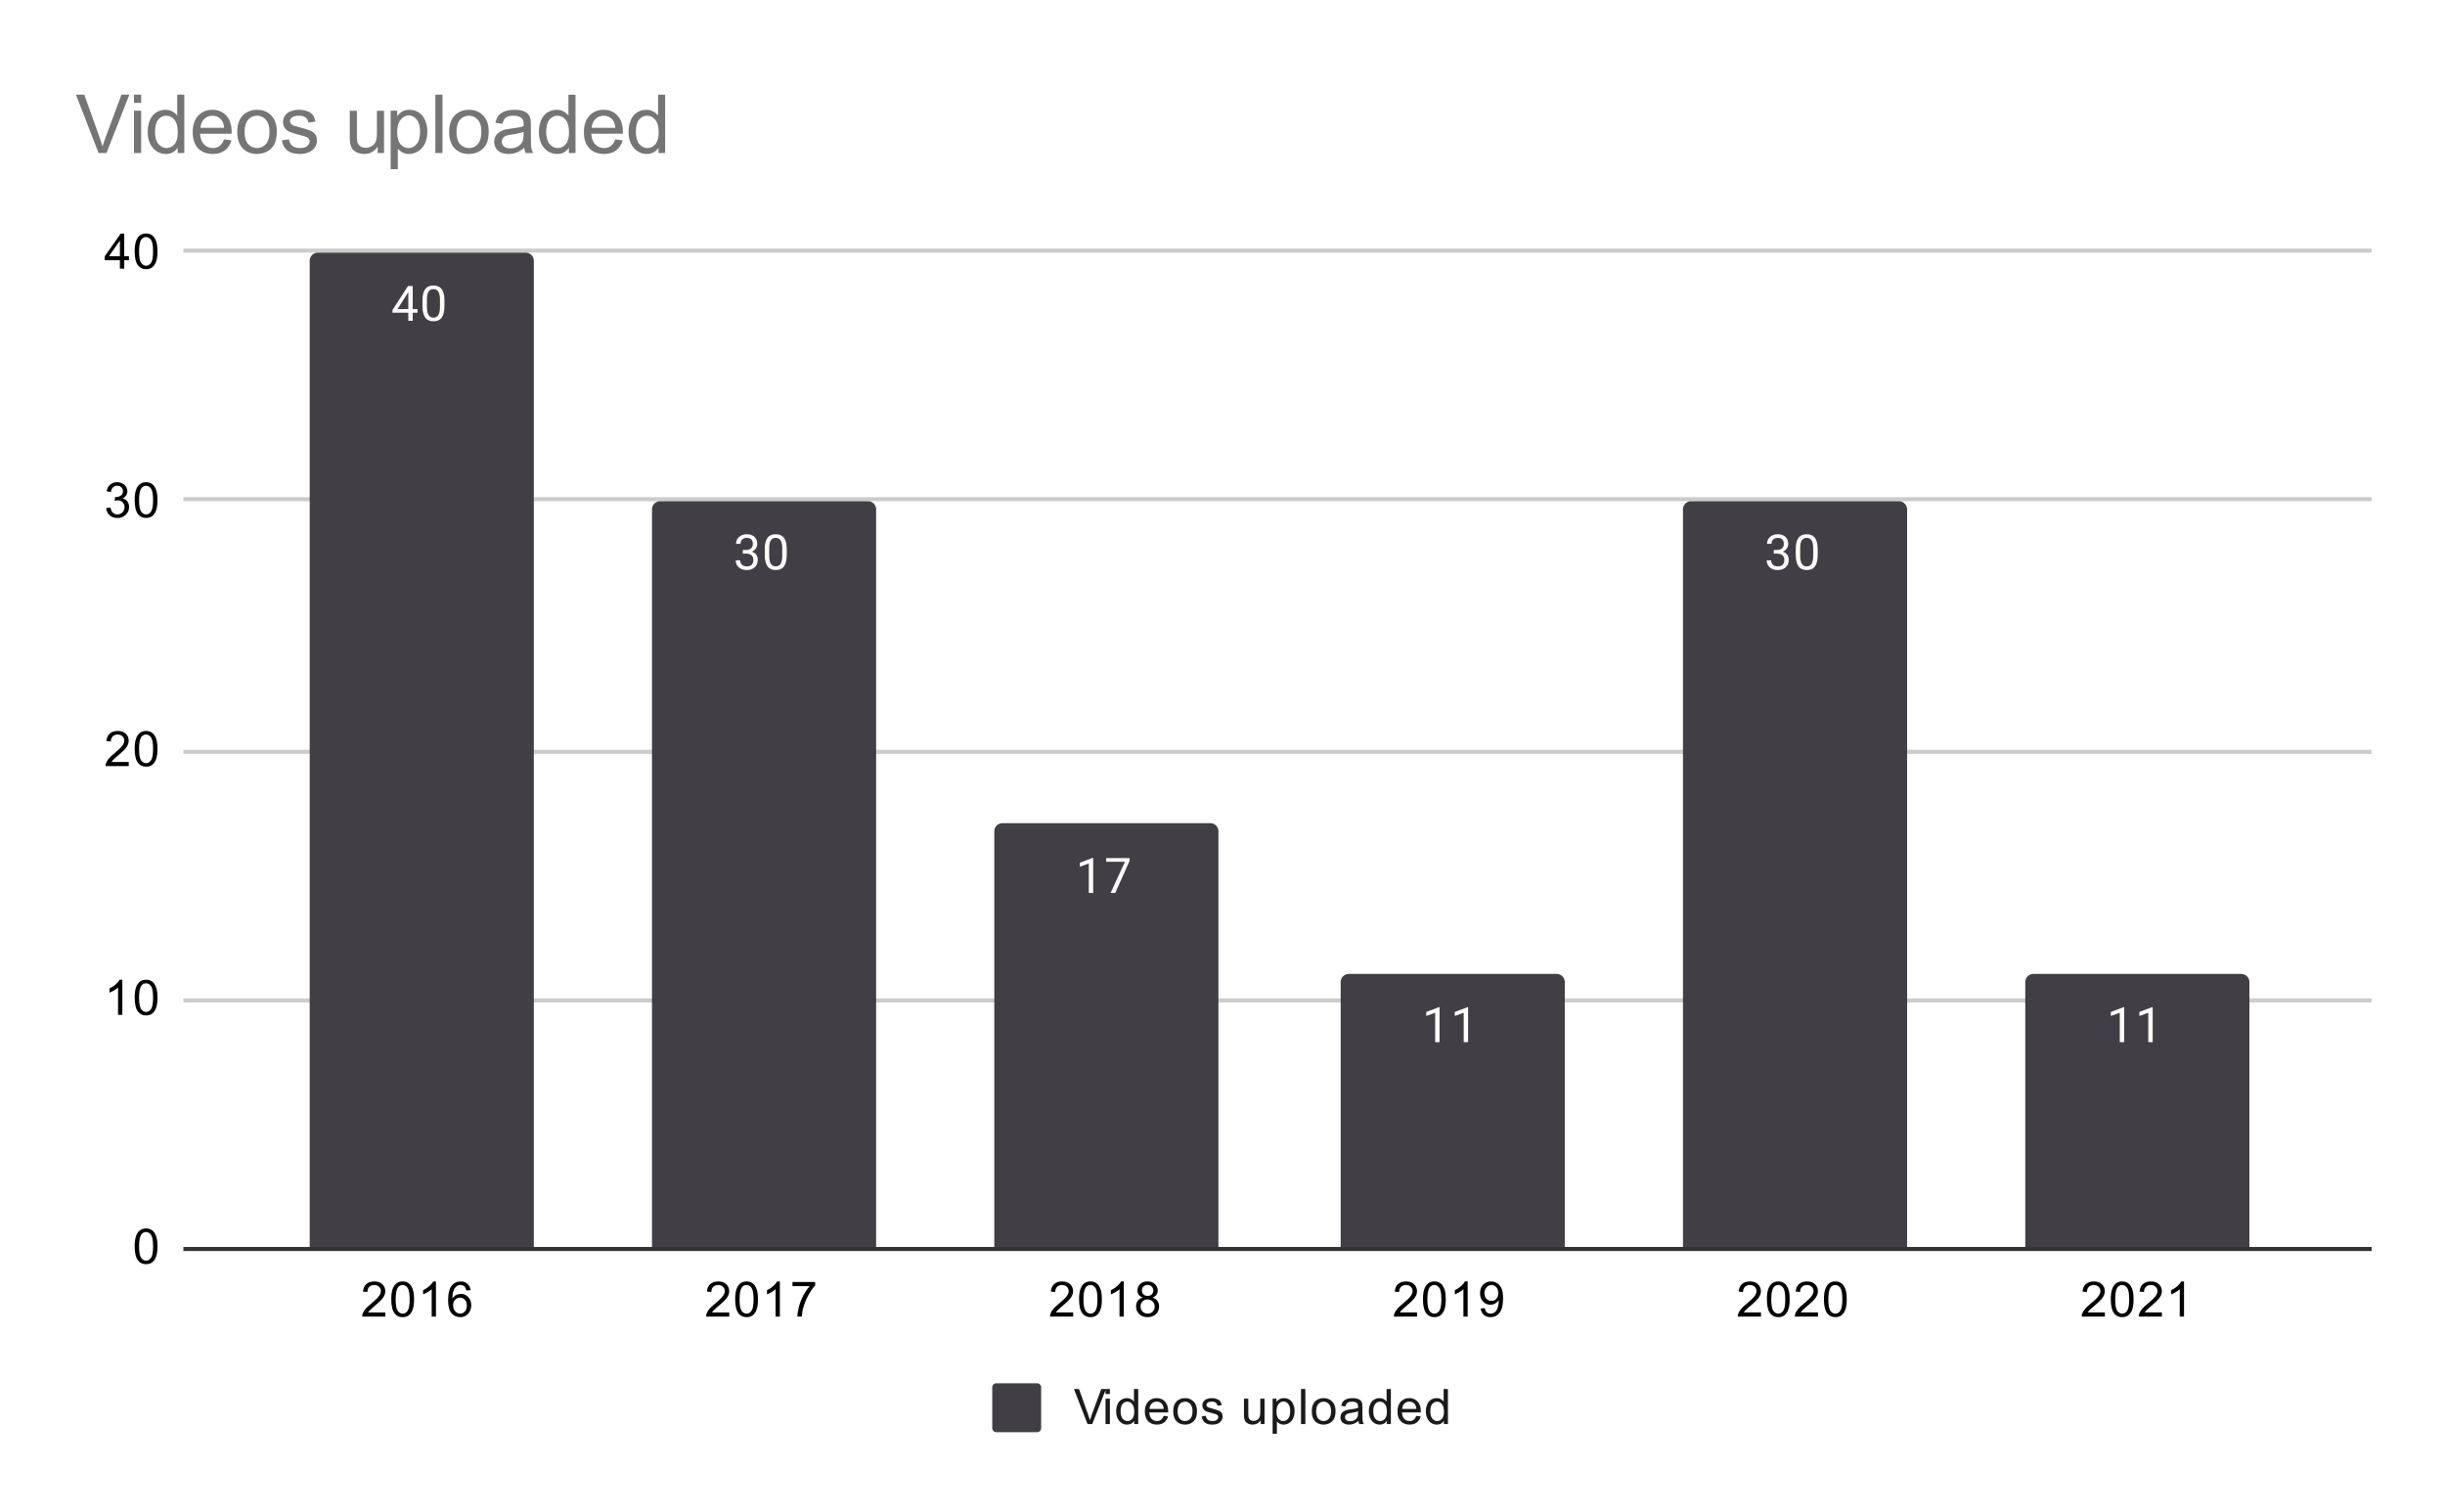 <svg xmlns="http://www.w3.org/2000/svg" xmlns:xlink="http://www.w3.org/1999/xlink" fill="none" stroke="none" stroke-linecap="square" stroke-miterlimit="10" width="600" height="371" xmlns:v="https://vecta.io/nano"><style><![CDATA[.B{clip-path:url(#A)}.C{fill:#fff}.D{fill:#423e45}.E{stroke:#000}.F{stroke-width:2}.G{stroke-opacity:0}.H{stroke:#423e45}.I{stroke-width:3}.J{stroke-linejoin:round}]]></style><path d="M0 0h600v371H0V0z" class="C"/><g stroke-linecap="butt"><path stroke="#333" d="M45.5 306.5h536"/><path d="M45.5 245.5h536m-536-61h536m-536-62h536m-536-61h536" stroke="#ccc"/></g><clipPath id="A"><path d="M45.55 61.917h535.9v244.167H45.55V61.917z"/></clipPath><path d="M131 306H76V64a2 2 0 0 1 2-2h51a2 2 0 0 1 2 2z" class="B E F G"/><path d="M131 306H76V64a2 2 0 0 1 2-2h51a2 2 0 0 1 2 2z" class="B D"/><path d="M215 306h-55V125a2 2 0 0 1 2-2h51a2 2 0 0 1 2 2z" class="B E F G"/><path d="M215 306h-55V125a2 2 0 0 1 2-2h51a2 2 0 0 1 2 2z" class="B D"/><path d="M299 306h-55V204a2 2 0 0 1 2-2h51a2 2 0 0 1 2 2z" class="B E F G"/><path d="M299 306h-55V204a2 2 0 0 1 2-2h51a2 2 0 0 1 2 2z" class="B D"/><path d="M384 306h-55v-65a2 2 0 0 1 2-2h51a2 2 0 0 1 2 2z" class="B E F G"/><path d="M384 306h-55v-65a2 2 0 0 1 2-2h51a2 2 0 0 1 2 2z" class="B D"/><path d="M468 306h-55V125a2 2 0 0 1 2-2h51a2 2 0 0 1 2 2z" class="B E F G"/><path d="M468 306h-55V125a2 2 0 0 1 2-2h51a2 2 0 0 1 2 2z" class="B D"/><path d="M552 306h-55v-65a2 2 0 0 1 2-2h51a2 2 0 0 1 2 2z" class="B E F G"/><path d="M552 306h-55v-65a2 2 0 0 1 2-2h51a2 2 0 0 1 2 2z" class="B D"/><use xlink:href="#C" class="H I J"/><use xlink:href="#C" class="C"/><use xlink:href="#D" class="H I J"/><use xlink:href="#D" class="C"/><use xlink:href="#E" class="H I J"/><use xlink:href="#E" class="C"/><use xlink:href="#F" class="H I J"/><use xlink:href="#F" class="C"/><use xlink:href="#D" x="253" class="H I J"/><use xlink:href="#D" x="253" class="C"/><use xlink:href="#F" x="168" class="H I J"/><use xlink:href="#F" x="168" class="C"/><g fill="#000"><path d="M33.05 305.849q0-1.531.313-2.453.313-.937.922-1.437.625-.5 1.563-.5.688 0 1.203.281.531.281.875.813.344.516.531 1.266.188.75.188 2.031 0 1.516-.312 2.438-.297.922-.922 1.438-.609.5-1.562.5-1.234 0-1.953-.891-.844-1.062-.844-3.484zm1.078 0q0 2.109.5 2.813.5.703 1.219.703.734 0 1.219-.703.5-.703.5-2.812 0-2.125-.5-2.812-.484-.703-1.234-.703-.719 0-1.156.609-.547.781-.547 2.906zm-4.109-56.807h-1.047v-6.719q-.391.359-1.016.734-.609.359-1.094.531v-1.016q.875-.422 1.531-1 .672-.594.953-1.156h.672v8.625zm3.031-4.234q0-1.531.313-2.453.313-.937.922-1.437.625-.5 1.563-.5.688 0 1.203.281.531.281.875.813.344.516.531 1.266.188.75.188 2.031 0 1.516-.312 2.438-.297.922-.922 1.438-.609.5-1.562.5-1.234 0-1.953-.891-.844-1.062-.844-3.484zm1.078 0q0 2.109.5 2.813.5.703 1.219.703.734 0 1.219-.703.5-.703.5-2.812 0-2.125-.5-2.812-.484-.703-1.234-.703-.719 0-1.156.609-.547.781-.547 2.906zm-2.531-57.824V188H25.91q0-.375.125-.734.219-.578.688-1.141.484-.562 1.391-1.297 1.406-1.156 1.891-1.828.5-.672.5-1.266 0-.625-.453-1.047-.453-.437-1.172-.437-.766 0-1.219.453-.453.453-.469 1.266l-1.078-.109q.109-1.219.828-1.844.734-.641 1.969-.641 1.234 0 1.953.688.719.688.719 1.703 0 .516-.219 1.016-.203.484-.703 1.047-.484.547-1.609 1.5-.953.797-1.234 1.094-.266.281-.437.563H31.6zm1.453-3.219q0-1.531.313-2.453.313-.937.922-1.437.625-.5 1.563-.5.688 0 1.203.281.531.281.875.813.344.516.531 1.266.188.75.188 2.031 0 1.516-.312 2.438-.297.922-.922 1.438-.609.5-1.562.5-1.234 0-1.953-.891-.844-1.062-.844-3.484zm1.078 0q0 2.109.5 2.813.5.703 1.219.703.734 0 1.219-.703.5-.703.5-2.812 0-2.125-.5-2.812-.484-.703-1.234-.703-.719 0-1.156.609-.547.781-.547 2.906zm-8.078-59.072l1.063-.141q.172.891.609 1.297.438.391 1.063.391.75 0 1.266-.516.516-.516.516-1.281 0-.719-.484-1.187-.469-.484-1.203-.484-.297 0-.75.125l.125-.937q.109.016.172.016.672 0 1.203-.344.547-.359.547-1.094 0-.578-.391-.953-.391-.391-1.016-.391-.609 0-1.031.391-.406.391-.516 1.156l-1.062-.187q.188-1.047.875-1.625.688-.594 1.703-.594.703 0 1.297.313.594.297.906.813.313.516.313 1.109 0 .547-.297 1.016-.297.453-.875.719.75.172 1.172.734.422.547.422 1.391 0 1.125-.828 1.906-.812.781-2.062.781-1.125 0-1.875-.672-.75-.687-.859-1.75zm7-1.969q0-1.531.313-2.453.313-.937.922-1.437.625-.5 1.563-.5.688 0 1.203.281.531.281.875.813.344.516.531 1.266.188.75.188 2.031 0 1.516-.312 2.438-.297.922-.922 1.438-.609.5-1.562.5-1.234 0-1.953-.891-.844-1.062-.844-3.484zm1.078 0q0 2.109.5 2.813.5.703 1.219.703.734 0 1.219-.703.5-.703.5-2.812 0-2.125-.5-2.812-.484-.703-1.234-.703-.719 0-1.156.609-.547.781-.547 2.906zm-4.703-56.807v-2.062h-3.719v-.969l3.922-5.562h.859v5.563h1.156v.969h-1.156v2.063h-1.062zm0-3.031v-3.859l-2.687 3.859h2.688zm3.625-1.203q0-1.531.313-2.453.313-.937.922-1.437.625-.5 1.563-.5.688 0 1.203.281.531.281.875.813.344.516.531 1.266.188.75.188 2.031 0 1.516-.312 2.437-.297.922-.922 1.438-.609.5-1.562.5-1.234 0-1.953-.891-.844-1.062-.844-3.484zm1.078 0q0 2.109.5 2.812.5.703 1.219.703.734 0 1.219-.703.5-.703.5-2.812 0-2.125-.5-2.812-.484-.703-1.234-.703-.719 0-1.156.609-.547.781-.547 2.906zm60.435 260.385v1.016h-5.687q0-.375.125-.734.219-.578.688-1.141.484-.562 1.391-1.297 1.406-1.156 1.891-1.828.5-.672.5-1.266 0-.625-.453-1.047-.453-.437-1.172-.437-.766 0-1.219.453-.453.453-.469 1.266l-1.078-.109q.109-1.219.828-1.844.734-.641 1.969-.641 1.234 0 1.953.688.719.688.719 1.703 0 .516-.219 1.016-.203.484-.703 1.047-.484.547-1.609 1.5-.953.797-1.234 1.094-.266.281-.437.563h4.219zm1.453-3.219q0-1.531.313-2.453.313-.937.922-1.437.625-.5 1.563-.5.688 0 1.203.281.531.281.875.813.344.516.531 1.266.188.75.188 2.031 0 1.516-.312 2.438-.297.922-.922 1.438-.609.5-1.562.5-1.234 0-1.953-.891-.844-1.062-.844-3.484zm1.078 0q0 2.109.5 2.813.5.703 1.219.703.734 0 1.219-.703.5-.703.5-2.812 0-2.125-.5-2.812-.484-.703-1.234-.703-.719 0-1.156.609-.547.781-.547 2.906zm9.891 4.234h-1.047v-6.719q-.391.359-1.016.734-.609.359-1.094.531v-1.016q.875-.422 1.531-1 .672-.594.953-1.156h.672v8.625zm8.5-6.484l-1.047.078q-.141-.625-.391-.906-.437-.453-1.062-.453-.5 0-.891.281-.484.375-.781 1.078-.281.688-.297 1.969.375-.578.922-.859.563-.281 1.172-.281 1.047 0 1.781.781.75.781.75 2 0 .813-.359 1.516-.344.688-.953 1.063-.609.359-1.375.359-1.328 0-2.156-.969-.828-.969-.828-3.187 0-2.5.922-3.625.797-.984 2.156-.984 1.016 0 1.656.578.656.563.781 1.563zm-4.297 3.703q0 .547.219 1.047.234.484.641.75.422.266.891.266.656 0 1.141-.531.484-.547.484-1.469 0-.891-.484-1.406-.469-.516-1.187-.516-.719 0-1.219.516-.484.516-.484 1.344zm67.768 1.766v1.016h-5.687q0-.375.125-.734.219-.578.688-1.141.484-.562 1.391-1.297 1.406-1.156 1.891-1.828.5-.672.5-1.266 0-.625-.453-1.047-.453-.437-1.172-.437-.766 0-1.219.453-.453.453-.469 1.266l-1.078-.109q.109-1.219.828-1.844.734-.641 1.969-.641 1.234 0 1.953.688.719.688.719 1.703 0 .516-.219 1.016-.203.484-.703 1.047-.484.547-1.609 1.5-.953.797-1.234 1.094-.266.281-.437.563h4.219zm1.453-3.219q0-1.531.313-2.453.313-.937.922-1.437.625-.5 1.563-.5.688 0 1.203.281.531.281.875.813.344.516.531 1.266.188.75.188 2.031 0 1.516-.312 2.438-.297.922-.922 1.438-.609.5-1.562.5-1.234 0-1.953-.891-.844-1.062-.844-3.484zm1.078 0q0 2.109.5 2.813.5.703 1.219.703.734 0 1.219-.703.5-.703.5-2.812 0-2.125-.5-2.812-.484-.703-1.234-.703-.719 0-1.156.609-.547.781-.547 2.906zm9.891 4.234h-1.047v-6.719q-.391.359-1.016.734-.609.359-1.094.531v-1.016q.875-.422 1.531-1 .672-.594.953-1.156h.672v8.625zm3.094-7.469v-1.016h5.563v.828q-.812.875-1.625 2.328-.797 1.438-1.234 2.969-.328 1.078-.406 2.359h-1.094q.016-1.016.391-2.453.391-1.437 1.094-2.766.719-1.328 1.531-2.25h-4.219zm68.878 6.454v1.016h-5.687q0-.375.125-.734.219-.578.688-1.141.484-.562 1.391-1.297 1.406-1.156 1.891-1.828.5-.672.5-1.266 0-.625-.453-1.047-.453-.437-1.172-.437-.766 0-1.219.453-.453.453-.469 1.266l-1.078-.109q.109-1.219.828-1.844.734-.641 1.969-.641 1.234 0 1.953.688.719.688.719 1.703 0 .516-.219 1.016-.203.484-.703 1.047-.484.547-1.609 1.5-.953.797-1.234 1.094-.266.281-.437.563h4.219zm1.453-3.219q0-1.531.313-2.453.313-.937.922-1.437.625-.5 1.563-.5.688 0 1.203.281.531.281.875.813.344.516.531 1.266.188.75.188 2.031 0 1.516-.312 2.438-.297.922-.922 1.438-.609.5-1.562.5-1.234 0-1.953-.891-.844-1.062-.844-3.484zm1.078 0q0 2.109.5 2.813.5.703 1.219.703.734 0 1.219-.703.5-.703.5-2.812 0-2.125-.5-2.812-.484-.703-1.234-.703-.719 0-1.156.609-.547.781-.547 2.906zm9.891 4.234h-1.047v-6.719q-.391.359-1.016.734-.609.359-1.094.531v-1.016q.875-.422 1.531-1 .672-.594.953-1.156h.672v8.625zm4.656-4.656q-.656-.25-.984-.687-.312-.453-.312-1.062 0-.937.672-1.578.688-.641 1.797-.641 1.125 0 1.813.656.688.656.688 1.594 0 .594-.312 1.031-.312.438-.953.688.797.25 1.203.828.406.578.406 1.375 0 1.094-.781 1.844-.766.75-2.047.75-1.266 0-2.047-.75-.781-.75-.781-1.875 0-.844.422-1.406.438-.562 1.219-.766zm-.219-1.797q0 .609.391 1 .406.391 1.031.391.609 0 1-.375.391-.391.391-.953 0-.578-.406-.969-.406-.406-1-.406-.609 0-1.016.391-.391.391-.391.922zm-.328 3.969q0 .453.203.875.219.422.641.656.422.234.906.234.75 0 1.234-.484.5-.484.5-1.234 0-.766-.5-1.266-.5-.5-1.266-.5-.75 0-1.234.5-.484.484-.484 1.219z"/><path d="M347.744 322.068v1.016h-5.687q0-.375.125-.734.219-.578.688-1.141.484-.562 1.391-1.297 1.406-1.156 1.891-1.828.5-.672.5-1.266 0-.625-.453-1.047-.453-.437-1.172-.437-.766 0-1.219.453-.453.453-.469 1.266l-1.078-.109q.109-1.219.828-1.844.734-.641 1.969-.641 1.234 0 1.953.688.719.688.719 1.703 0 .516-.219 1.016-.203.484-.703 1.047-.484.547-1.609 1.5-.953.797-1.234 1.094-.266.281-.437.563h4.219zm1.453-3.219q0-1.531.313-2.453.313-.937.922-1.437.625-.5 1.563-.5.688 0 1.203.281.531.281.875.813.344.516.531 1.266.188.75.188 2.031 0 1.516-.312 2.438-.297.922-.922 1.438-.609.5-1.562.5-1.234 0-1.953-.891-.844-1.062-.844-3.484zm1.078 0q0 2.109.5 2.813.5.703 1.219.703.734 0 1.219-.703.5-.703.5-2.812 0-2.125-.5-2.812-.484-.703-1.234-.703-.719 0-1.156.609-.547.781-.547 2.906zm9.891 4.234h-1.047v-6.719q-.391.359-1.016.734-.609.359-1.094.531v-1.016q.875-.422 1.531-1 .672-.594.953-1.156h.672v8.625zm3.188-1.984l1.016-.094q.125.719.484 1.047.375.313.938.313.484 0 .844-.219.375-.234.609-.594.234-.375.391-1 .156-.641.156-1.297 0-.078 0-.219-.312.5-.859.828-.547.313-1.187.313-1.078 0-1.812-.766-.734-.781-.734-2.047 0-1.312.766-2.109.781-.797 1.938-.797.828 0 1.516.453.703.453 1.063 1.297.359.828.359 2.406 0 1.641-.359 2.625-.344.969-1.062 1.484-.703.5-1.641.5-1.016 0-1.656-.547-.641-.562-.766-1.578zm4.313-3.797q0-.906-.484-1.437-.469-.531-1.156-.531-.703 0-1.234.578-.516.563-.516 1.484 0 .813.5 1.328.5.516 1.219.516.734 0 1.203-.516.469-.516.469-1.422zm64.47 4.766v1.016h-5.687q0-.375.125-.734.219-.578.688-1.141.484-.562 1.391-1.297 1.406-1.156 1.891-1.828.5-.672.5-1.266 0-.625-.453-1.047-.453-.437-1.172-.437-.766 0-1.219.453-.453.453-.469 1.266l-1.078-.109q.109-1.219.828-1.844.734-.641 1.969-.641 1.234 0 1.953.688.719.688.719 1.703 0 .516-.219 1.016-.203.484-.703 1.047-.484.547-1.609 1.5-.953.797-1.234 1.094-.266.281-.437.563h4.219zm1.453-3.219q0-1.531.313-2.453.313-.937.922-1.437.625-.5 1.563-.5.688 0 1.203.281.531.281.875.813.344.516.531 1.266.188.75.188 2.031 0 1.516-.312 2.438-.297.922-.922 1.438-.609.5-1.562.5-1.234 0-1.953-.891-.844-1.062-.844-3.484zm1.078 0q0 2.109.5 2.813.5.703 1.219.703.734 0 1.219-.703.5-.703.5-2.812 0-2.125-.5-2.812-.484-.703-1.234-.703-.719 0-1.156.609-.547.781-.547 2.906zm11.469 3.219v1.016h-5.687q0-.375.125-.734.219-.578.688-1.141.484-.562 1.391-1.297 1.406-1.156 1.891-1.828.5-.672.5-1.266 0-.625-.453-1.047-.453-.437-1.172-.437-.766 0-1.219.453-.453.453-.469 1.266l-1.078-.109q.109-1.219.828-1.844.734-.641 1.969-.641 1.234 0 1.953.688.719.688.719 1.703 0 .516-.219 1.016-.203.484-.703 1.047-.484.547-1.609 1.5-.953.797-1.234 1.094-.266.281-.437.563h4.219zm1.453-3.219q0-1.531.313-2.453.313-.937.922-1.437.625-.5 1.563-.5.688 0 1.203.281.531.281.875.813.344.516.531 1.266.188.75.188 2.031 0 1.516-.312 2.438-.297.922-.922 1.438-.609.5-1.562.5-1.234 0-1.953-.891-.844-1.062-.844-3.484zm1.078 0q0 2.109.5 2.813.5.703 1.219.703.734 0 1.219-.703.5-.703.5-2.812 0-2.125-.5-2.812-.484-.703-1.234-.703-.719 0-1.156.609-.547.781-.547 2.906zm67.863 3.219v1.016h-5.687q0-.375.125-.734.219-.578.688-1.141.484-.562 1.391-1.297 1.406-1.156 1.891-1.828.5-.672.5-1.266 0-.625-.453-1.047-.453-.437-1.172-.437-.766 0-1.219.453-.453.453-.469 1.266l-1.078-.109q.109-1.219.828-1.844.734-.641 1.969-.641 1.234 0 1.953.688.719.688.719 1.703 0 .516-.219 1.016-.203.484-.703 1.047-.484.547-1.609 1.5-.953.797-1.234 1.094-.266.281-.437.563h4.219zm1.453-3.219q0-1.531.313-2.453.313-.937.922-1.437.625-.5 1.563-.5.688 0 1.203.281.531.281.875.813.344.516.531 1.266.188.75.188 2.031 0 1.516-.312 2.438-.297.922-.922 1.438-.609.5-1.562.5-1.234 0-1.953-.891-.844-1.062-.844-3.484zm1.078 0q0 2.109.5 2.813.5.703 1.219.703.734 0 1.219-.703.5-.703.5-2.812 0-2.125-.5-2.812-.484-.703-1.234-.703-.719 0-1.156.609-.547.781-.547 2.906zm11.469 3.219v1.016h-5.687q0-.375.125-.734.219-.578.688-1.141.484-.562 1.391-1.297 1.406-1.156 1.891-1.828.5-.672.5-1.266 0-.625-.453-1.047-.453-.437-1.172-.437-.766 0-1.219.453-.453.453-.469 1.266l-1.078-.109q.109-1.219.828-1.844.734-.641 1.969-.641 1.234 0 1.953.688.719.688.719 1.703 0 .516-.219 1.016-.203.484-.703 1.047-.484.547-1.609 1.5-.953.797-1.234 1.094-.266.281-.437.563h4.219zm5.422 1.016h-1.047v-6.719q-.391.359-1.016.734-.609.359-1.094.531v-1.016q.875-.422 1.531-1 .672-.594.953-1.156h.672v8.625z"/></g><path d="M243.5 340.45a1 1 0 0 1 1-1h10a1 1 0 0 1 1 1v10a1 1 0 0 1-1 1h-10a1 1 0 0 1-1-1z" class="D"/><path fill="#1a1a1a" d="M266.875 349.45l-3.328-8.594h1.234l2.234 6.25q.266.75.453 1.406.203-.703.469-1.406l2.313-6.25h1.156l-3.359 8.594h-1.172zm4.422-7.375v-1.219h1.063v1.219h-1.062zm0 7.375v-6.219h1.063v6.219h-1.062zm7.031 0v-.781q-.594.922-1.734.922-.75 0-1.375-.406-.625-.422-.969-1.156-.344-.734-.344-1.687 0-.922.313-1.687.313-.766.938-1.156.625-.406 1.391-.406.563 0 1 .234.438.234.719.609v-3.078h1.047v8.594h-.984zM275 346.341q0 1.203.5 1.797.5.578 1.188.578.688 0 1.172-.562.484-.562.484-1.719 0-1.281-.5-1.875-.484-.594-1.203-.594-.703 0-1.172.578-.469.563-.469 1.797zm10.547 1.109l1.094.125q-.25.953-.953 1.484-.703.531-1.781.531-1.359 0-2.172-.844-.797-.844-.797-2.359 0-1.562.813-2.422.813-.875 2.094-.875 1.25 0 2.031.844.797.844.797 2.391 0 .094 0 .281h-4.641q.063 1.031.578 1.578.516.531 1.297.531.578 0 .984-.297.422-.312.656-.969zm-3.453-1.703h3.469q-.062-.797-.391-1.187-.516-.609-1.312-.609-.734 0-1.234.484-.484.484-.531 1.313zm5.813.594q0-1.734.953-2.562.797-.687 1.953-.687 1.281 0 2.094.844.828.828.828 2.313 0 1.203-.359 1.891-.359.688-1.062 1.078-.687.375-1.5.375-1.297 0-2.109-.828-.797-.844-.797-2.422zm1.078 0q0 1.188.516 1.781.531.594 1.313.594.797 0 1.313-.594.516-.594.516-1.812 0-1.156-.531-1.75-.516-.594-1.297-.594-.781 0-1.312.594-.516.578-.516 1.781zm5.891 1.25l1.031-.156q.094.625.484.953.406.328 1.141.328.719 0 1.063-.281.359-.297.359-.703 0-.359-.312-.562-.219-.141-1.078-.359-1.156-.297-1.609-.5-.437-.219-.672-.594-.234-.375-.234-.844 0-.406.188-.766.188-.359.516-.594.25-.172.672-.297.422-.125.922-.125.719 0 1.266.219.563.203.828.563.266.359.359.953l-1.031.141q-.062-.469-.406-.734-.328-.281-.953-.281-.719 0-1.031.25-.312.234-.312.563 0 .203.125.359.141.172.406.281.156.063.938.266 1.125.313 1.563.5.438.188.688.547.25.359.25.906 0 .531-.312 1-.297.453-.875.719-.578.25-1.312.25-1.219 0-1.859-.5-.625-.516-.797-1.5zm14.5 1.859v-.922q-.734 1.063-1.984 1.063-.547 0-1.031-.203-.469-.219-.703-.531-.234-.328-.328-.797-.062-.297-.062-.984v-3.844h1.063v3.453q0 .813.063 1.109.094.406.406.656.328.234.813.234.469 0 .875-.234.422-.25.594-.672.188-.422.188-1.219v-3.328h1.047v6.219h-.937zm2.922 2.391v-8.609h.953v.797q.344-.469.766-.703.438-.234 1.047-.234.797 0 1.406.406.609.406.906 1.156.313.75.313 1.641 0 .953-.344 1.719-.328.766-.984 1.172-.656.406-1.375.406-.531 0-.953-.219-.422-.234-.687-.562v3.031h-1.047zm.953-5.469q0 1.203.484 1.781.484.563 1.172.563.703 0 1.203-.594.5-.594.5-1.844 0-1.187-.484-1.766-.484-.594-1.172-.594-.672 0-1.187.625-.516.625-.516 1.828zm6.016 3.078v-8.594h1.063v8.594h-1.062zm2.641-3.109q0-1.734.953-2.562.797-.687 1.953-.687 1.281 0 2.094.844.828.828.828 2.313 0 1.203-.359 1.891-.359.688-1.062 1.078-.687.375-1.5.375-1.297 0-2.109-.828-.797-.844-.797-2.422zm1.078 0q0 1.188.516 1.781.531.594 1.313.594.797 0 1.313-.594.516-.594.516-1.812 0-1.156-.531-1.75-.516-.594-1.297-.594-.781 0-1.312.594-.516.578-.516 1.781zm10.375 2.344q-.594.5-1.141.703-.531.203-1.156.203-1.031 0-1.578-.5-.547-.5-.547-1.281 0-.453.203-.828.203-.391.547-.609.344-.234.766-.344.297-.094.938-.172 1.266-.141 1.875-.359 0-.219 0-.266 0-.656-.297-.922-.406-.344-1.203-.344-.734 0-1.094.266-.359.25-.531.906l-1.031-.141q.141-.656.469-1.062.328-.406.938-.625.609-.219 1.406-.219.797 0 1.297.188.5.188.734.469.234.281.328.719.047.266.047.969v1.406q0 1.469.063 1.859.078.391.281.75h-1.109q-.156-.328-.203-.766zm-.094-2.359q-.578.234-1.719.406-.656.094-.922.219-.266.109-.422.328-.141.219-.141.5 0 .422.313.703.328.281.938.281.609 0 1.078-.266.484-.266.703-.734.172-.359.172-1.047v-.391zm7.063 3.125v-.781q-.594.922-1.734.922-.75 0-1.375-.406-.625-.422-.969-1.156-.344-.734-.344-1.687 0-.922.313-1.687.313-.766.938-1.156.625-.406 1.391-.406.563 0 1 .234.438.234.719.609v-3.078h1.047v8.594h-.984zM337 346.341q0 1.203.5 1.797.5.578 1.188.578.688 0 1.172-.562.484-.562.484-1.719 0-1.281-.5-1.875-.484-.594-1.203-.594-.703 0-1.172.578-.469.563-.469 1.797zm10.547 1.109l1.094.125q-.25.953-.953 1.484-.703.531-1.781.531-1.359 0-2.172-.844-.797-.844-.797-2.359 0-1.562.813-2.422.813-.875 2.094-.875 1.25 0 2.031.844.797.844.797 2.391 0 .094 0 .281h-4.641q.063 1.031.578 1.578.516.531 1.297.531.578 0 .984-.297.422-.312.656-.969zm-3.453-1.703h3.469q-.062-.797-.391-1.187-.516-.609-1.312-.609-.734 0-1.234.484-.484.484-.531 1.313zm10.234 3.703v-.781q-.594.922-1.734.922-.75 0-1.375-.406-.625-.422-.969-1.156-.344-.734-.344-1.687 0-.922.313-1.687.313-.766.938-1.156.625-.406 1.391-.406.563 0 1 .234.438.234.719.609v-3.078h1.047v8.594h-.984zM351 346.341q0 1.203.5 1.797.5.578 1.188.578.688 0 1.172-.562.484-.562.484-1.719 0-1.281-.5-1.875-.484-.594-1.203-.594-.703 0-1.172.578-.469.563-.469 1.797z"/><path fill="#757575" d="M24.191 37.55l-5.547-14.312h2.047l3.719 10.391q.453 1.25.75 2.344.328-1.172.781-2.344L29.8 23.238h1.938L26.128 37.55h-1.937zm8.688-12.297v-2.016h1.766v2.016h-1.766zm0 12.297V27.175h1.766V37.55h-1.766zm10.719 0v-1.312q-.984 1.547-2.906 1.547-1.234 0-2.281-.687-1.031-.687-1.609-1.906-.562-1.219-.562-2.812 0-1.562.516-2.828.516-1.266 1.547-1.937 1.047-.672 2.313-.672.938 0 1.672.406.734.391 1.203 1.016v-5.125h1.734V37.55h-1.625zm-5.562-5.172q0 1.984.844 2.969.844.984 1.984.984 1.156 0 1.953-.937.813-.937.813-2.875 0-2.125-.828-3.125-.812-1-2.016-1-1.172 0-1.969.969-.781.953-.781 3.016zm16.938 1.828l1.813.234q-.422 1.578-1.594 2.469-1.156.875-2.969.875-2.266 0-3.609-1.391-1.328-1.406-1.328-3.937 0-2.625 1.344-4.062 1.344-1.453 3.5-1.453 2.078 0 3.391 1.422 1.328 1.406 1.328 3.984 0 .156-.016.469h-7.734q.094 1.703.969 2.609.875.906 2.172.906.969 0 1.641-.5.688-.516 1.094-1.625zm-5.781-2.844h5.797q-.109-1.297-.656-1.953-.844-1.016-2.187-1.016-1.203 0-2.031.813-.828.797-.922 2.156zm9.031 1q0-2.875 1.594-4.266 1.344-1.156 3.266-1.156 2.141 0 3.484 1.406 1.359 1.406 1.359 3.875 0 2-.594 3.156-.594 1.141-1.75 1.781-1.141.625-2.5.625-2.187 0-3.531-1.391-1.328-1.406-1.328-4.031zm1.797 0q0 2 .859 2.984.875.984 2.203.984 1.313 0 2.172-.984.875-1 .875-3.047 0-1.922-.875-2.906-.875-1-2.172-1-1.328 0-2.203 1-.859.984-.859 2.969zm9.141 2.094l1.75-.281q.141 1.047.813 1.609.672.547 1.875.547 1.203 0 1.781-.484.594-.5.594-1.156 0-.594-.516-.937-.359-.234-1.797-.594-1.937-.5-2.687-.844-.734-.359-1.125-.984-.391-.641-.391-1.406 0-.687.313-1.281.328-.594.875-.984.406-.297 1.109-.5.719-.219 1.531-.219 1.219 0 2.141.359.922.344 1.359.953.438.594.609 1.594l-1.719.234q-.125-.797-.687-1.234-.562-.453-1.578-.453-1.219 0-1.734.406-.516.391-.516.922 0 .344.219.625.203.281.672.469.266.094 1.547.438 1.875.5 2.609.828.734.313 1.156.922.422.594.422 1.5 0 .875-.516 1.656-.516.781-1.484 1.203-.969.422-2.187.422-2.016 0-3.078-.844-1.062-.844-1.359-2.484zm23.5 3.094v-1.531q-1.203 1.766-3.281 1.766-.922 0-1.719-.344-.797-.359-1.187-.891-.375-.531-.531-1.312-.109-.516-.109-1.641v-6.422h1.75v5.75q0 1.375.109 1.859.172.688.703 1.094.547.391 1.328.391.797 0 1.484-.406.703-.406.984-1.094.297-.703.297-2.031v-5.562h1.75V37.55h-1.578zm3.203 3.969V27.175h1.609v1.344q.563-.781 1.266-1.172.719-.406 1.734-.406 1.328 0 2.344.688 1.016.688 1.531 1.938.531 1.234.531 2.719 0 1.594-.578 2.875-.562 1.266-1.656 1.953-1.094.672-2.297.672-.875 0-1.578-.375-.687-.375-1.141-.937v5.047h-1.766zm1.594-9.094q0 2 .813 2.953.813.953 1.969.953 1.172 0 2-.984.844-.984.844-3.078 0-1.969-.828-2.953-.812-1-1.937-1-1.125 0-2 1.063-.859 1.047-.859 3.047zm9.375 5.125V23.238h1.75V37.55h-1.75zm3.391-5.187q0-2.875 1.594-4.266 1.344-1.156 3.266-1.156 2.141 0 3.484 1.406 1.359 1.406 1.359 3.875 0 2-.594 3.156-.594 1.141-1.75 1.781-1.141.625-2.5.625-2.187 0-3.531-1.391-1.328-1.406-1.328-4.031zm1.797 0q0 2 .859 2.984.875.984 2.203.984 1.313 0 2.172-.984.875-1 .875-3.047 0-1.922-.875-2.906-.875-1-2.172-1-1.328 0-2.203 1-.859.984-.859 2.969zm16.625 3.906q-.984.828-1.891 1.172-.906.344-1.937.344-1.703 0-2.625-.828-.922-.844-.922-2.141 0-.766.344-1.391.359-.625.922-1 .563-.391 1.266-.594.516-.125 1.563-.266 2.125-.25 3.125-.594.016-.359.016-.469 0-1.062-.5-1.516-.672-.594-2-.594-1.25 0-1.844.438-.578.438-.859 1.547l-1.719-.234q.234-1.109.766-1.781.531-.687 1.547-1.047 1.016-.375 2.359-.375 1.328 0 2.156.313.828.313 1.219.797.391.469.547 1.188.094.453.094 1.625v2.344q0 2.453.109 3.109.109.641.453 1.234h-1.844q-.266-.547-.344-1.281zm-.156-3.922q-.953.391-2.875.656-1.078.156-1.531.359-.437.188-.687.563-.25.375-.25.844 0 .703.531 1.172.531.469 1.563.469 1.016 0 1.797-.437.797-.453 1.172-1.219.281-.609.281-1.766v-.641zm11.109 5.203v-1.312q-.984 1.547-2.906 1.547-1.234 0-2.281-.687-1.031-.687-1.609-1.906-.562-1.219-.562-2.812 0-1.562.516-2.828.516-1.266 1.547-1.937 1.047-.672 2.313-.672.938 0 1.672.406.734.391 1.203 1.016v-5.125h1.734V37.55h-1.625zm-5.562-5.172q0 1.984.844 2.969.844.984 1.984.984 1.156 0 1.953-.937.813-.937.813-2.875 0-2.125-.828-3.125-.812-1-2.016-1-1.172 0-1.969.969-.781.953-.781 3.016zm16.938 1.828l1.813.234q-.422 1.578-1.594 2.469-1.156.875-2.969.875-2.266 0-3.609-1.391-1.328-1.406-1.328-3.937 0-2.625 1.344-4.062 1.344-1.453 3.5-1.453 2.078 0 3.391 1.422 1.328 1.406 1.328 3.984 0 .156-.016.469h-7.734q.094 1.703.969 2.609.875.906 2.172.906.969 0 1.641-.5.688-.516 1.094-1.625zm-5.781-2.844h5.797q-.109-1.297-.656-1.953-.844-1.016-2.187-1.016-1.203 0-2.031.813-.828.797-.922 2.156zm16.406 6.187v-1.312q-.984 1.547-2.906 1.547-1.234 0-2.281-.687-1.031-.687-1.609-1.906-.562-1.219-.562-2.812 0-1.562.516-2.828.516-1.266 1.547-1.937 1.047-.672 2.313-.672.938 0 1.672.406.734.391 1.203 1.016v-5.125h1.734V37.55h-1.625zm-5.562-5.172q0 1.984.844 2.969.844.984 1.984.984 1.156 0 1.953-.937.813-.937.813-2.875 0-2.125-.828-3.125-.812-1-2.016-1-1.172 0-1.969.969-.781.953-.781 3.016z"/><defs ><path id="C" d="M101.281 75.857h1.188v.875h-1.187v1.984h-1.078v-1.984h-3.891v-.641l3.813-5.906h1.156v5.672zm-3.734 0h2.656V71.67l-.141.234-2.516 3.953zm11.516-.781q0 1.906-.656 2.844-.641.922-2.031.922-1.359 0-2.016-.906-.656-.906-.687-2.719v-1.437q0-1.891.641-2.797.656-.922 2.047-.922 1.375 0 2.031.891.656.875.672 2.719v1.406zm-1.094-1.484q0-1.375-.391-2-.375-.641-1.219-.641-.828 0-1.219.641-.375.625-.375 1.922v1.734q0 1.375.391 2.047.406.656 1.219.656.797 0 1.188-.625.391-.625.406-1.953v-1.781z"/><path id="D" d="M182.281 134.961h.813q.781-.016 1.219-.406.438-.391.438-1.062 0-1.5-1.5-1.5-.703 0-1.125.406-.406.406-.406 1.063h-1.094q0-1.016.734-1.687.75-.672 1.891-.672 1.203 0 1.891.641.688.641.688 1.781 0 .563-.359 1.078-.359.516-.984.781.703.219 1.078.734.391.516.391 1.266 0 1.141-.75 1.828-.75.672-1.953.672-1.187 0-1.953-.656-.75-.656-.75-1.719h1.094q0 .672.438 1.078.438.406 1.188.406.781 0 1.188-.406.422-.422.422-1.187 0-.734-.453-1.125-.453-.406-1.328-.422h-.812v-.891zm10.781 1.156q0 1.906-.656 2.844-.641.922-2.031.922-1.359 0-2.016-.906-.656-.906-.687-2.719v-1.437q0-1.891.641-2.797.656-.922 2.047-.922 1.375 0 2.031.891.656.875.672 2.719v1.406zm-1.094-1.484q0-1.375-.391-2-.375-.641-1.219-.641-.828 0-1.219.641-.375.625-.375 1.922v1.734q0 1.375.391 2.047.406.656 1.219.656.797 0 1.188-.625.391-.625.406-1.953v-1.781z"/><path id="E" d="M268.266 219.113h-1.078v-7.219l-2.187.797v-.984l3.109-1.172h.156v8.578zm8.953-7.922l-3.531 7.922h-1.141l3.516-7.641h-4.609v-.891h5.766v.609z"/><path id="F" d="M353.266 255.738h-1.078v-7.219l-2.187.797v-.984l3.109-1.172h.156v8.578zm7 0h-1.078v-7.219l-2.187.797v-.984l3.109-1.172h.156v8.578z"/></defs></svg>